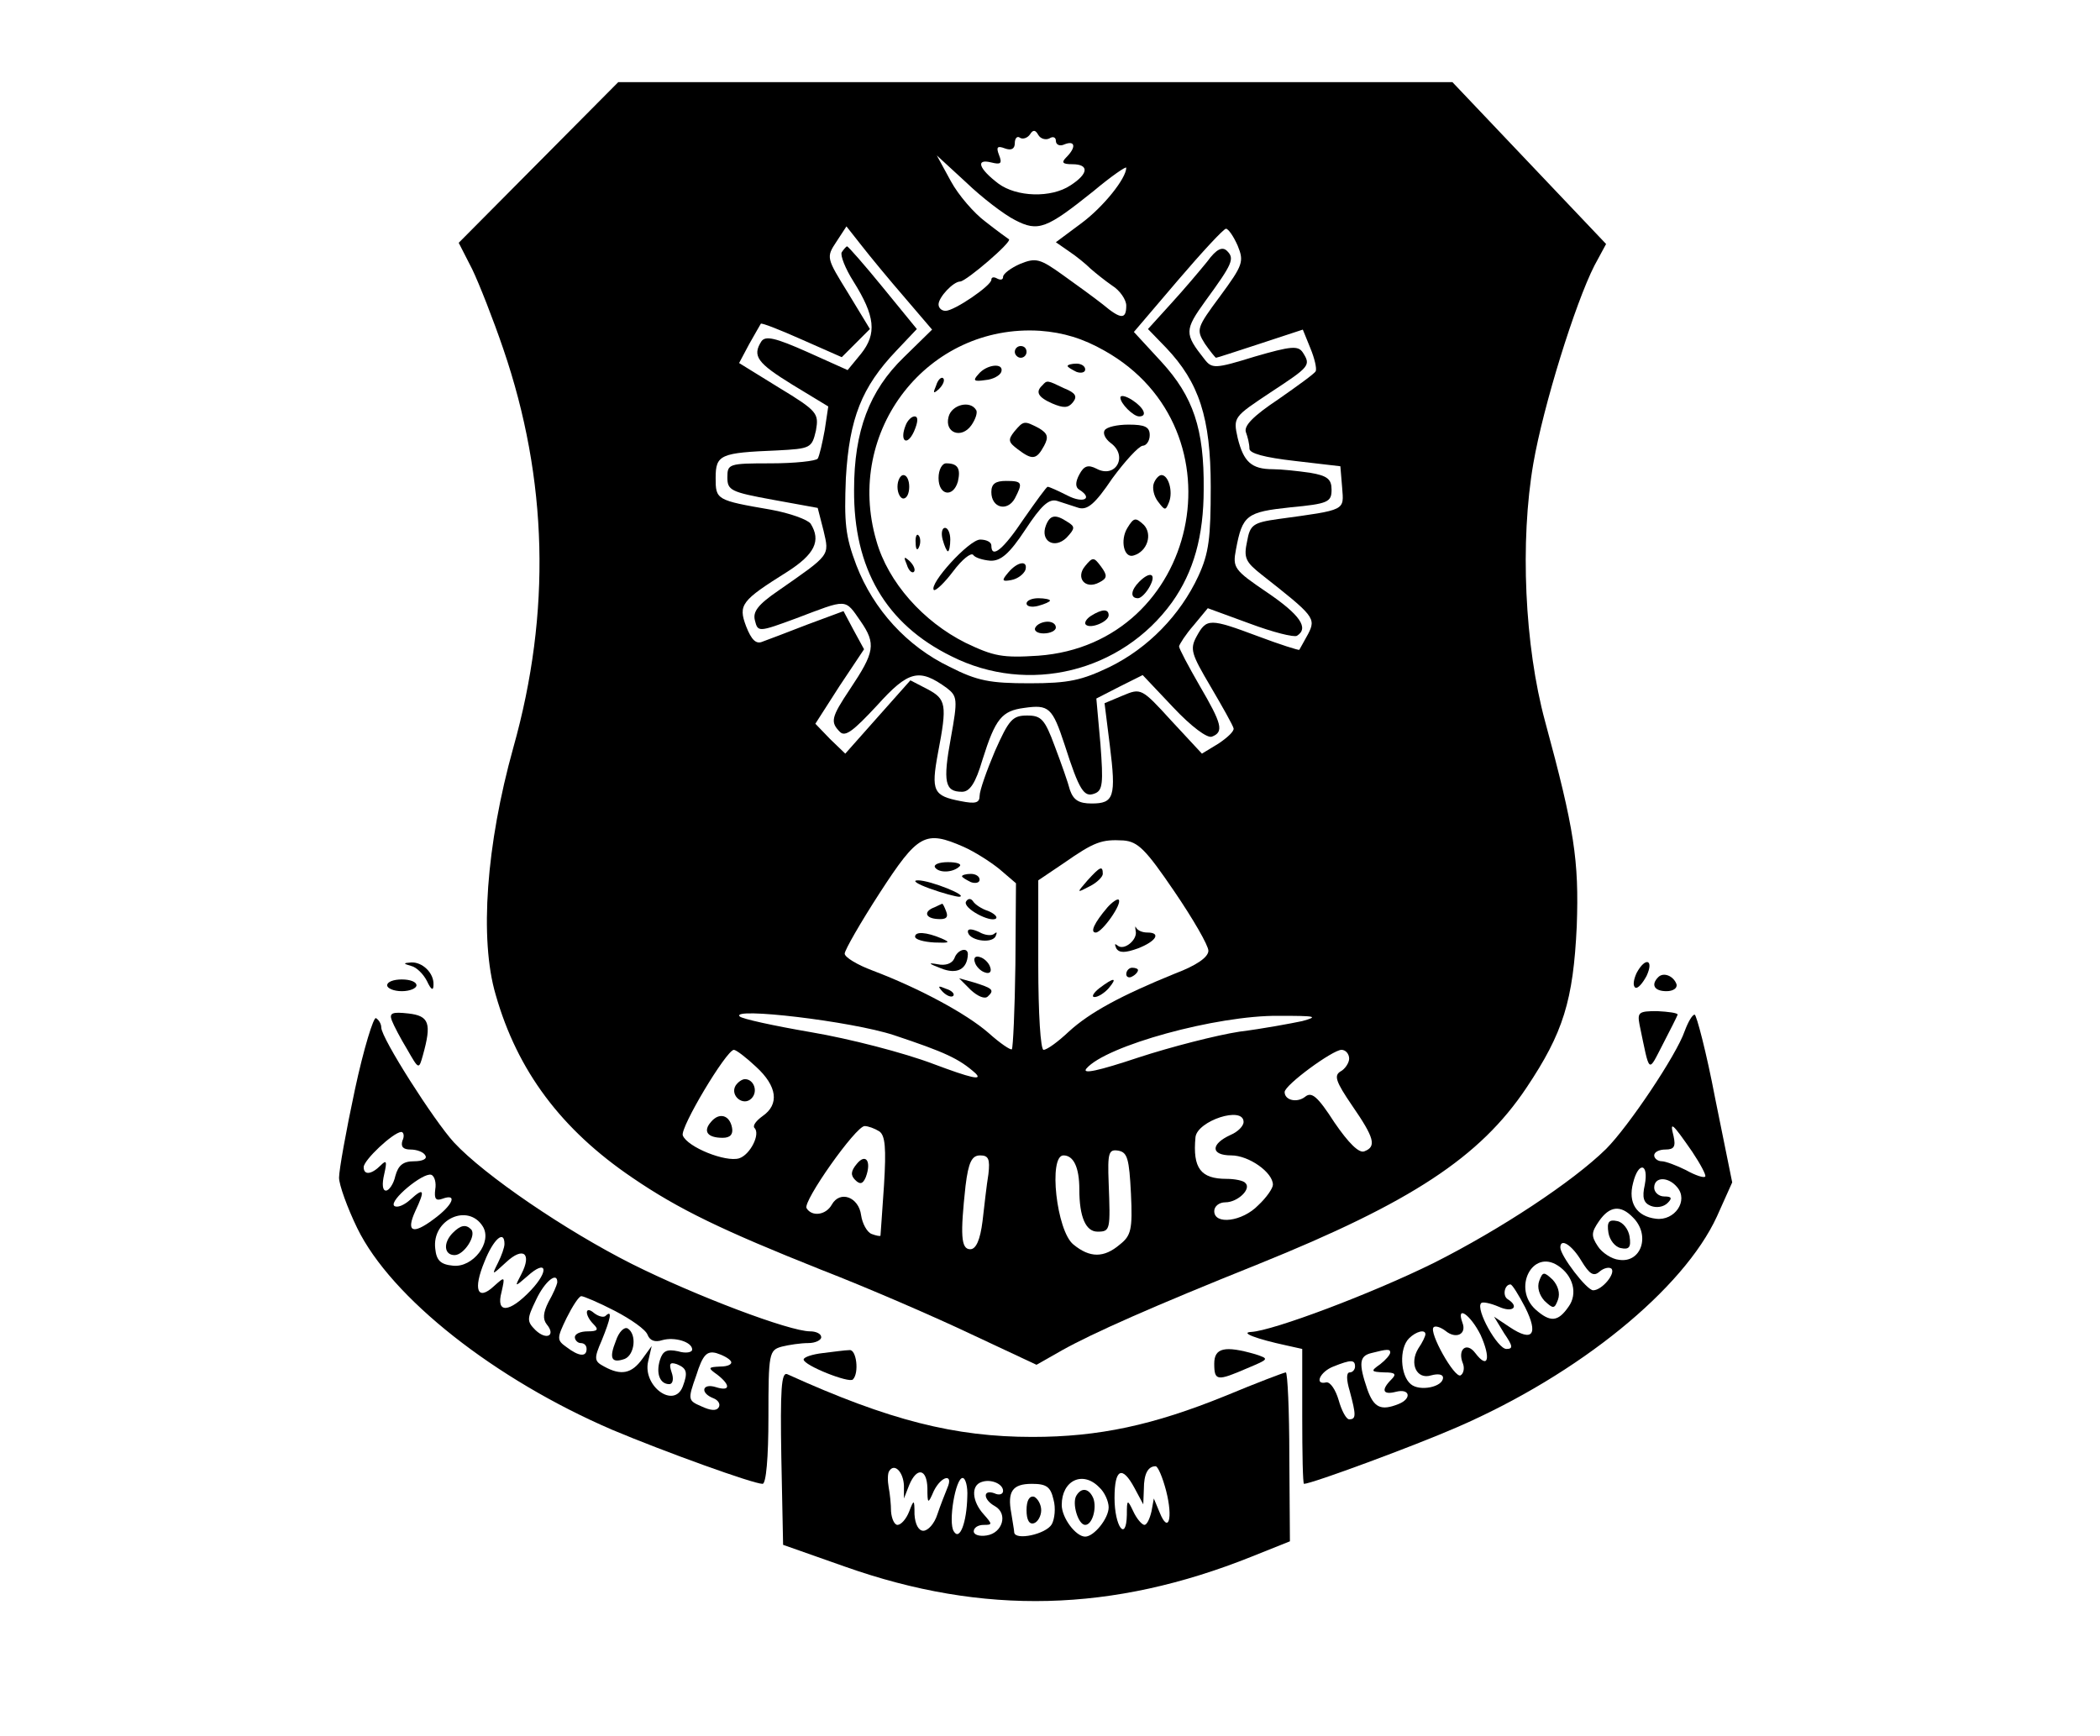 <?xml version="1.0" standalone="no"?>
<!DOCTYPE svg PUBLIC "-//W3C//DTD SVG 20010904//EN"
 "http://www.w3.org/TR/2001/REC-SVG-20010904/DTD/svg10.dtd">
<svg version="1.0" xmlns="http://www.w3.org/2000/svg"
 width="358pt" height="296pt" viewBox="0 0 358 296"
 preserveAspectRatio="xMidYMid meet">

<g transform="translate(0,296) scale(0.1,-0.1)"
fill="#000000" stroke="none">
<path d="M918 2683 l-136 -137 23 -45 c12 -25 36 -86 53 -136 76 -222 82 -449
17 -680 -46 -165 -58 -326 -30 -421 37 -130 112 -230 233 -312 79 -54 154 -90
322 -157 80 -31 195 -81 256 -110 l111 -52 44 25 c52 29 153 74 335 147 260
105 377 182 456 300 63 94 80 149 86 276 4 112 -4 165 -54 349 -35 129 -43
307 -20 440 17 98 71 272 104 337 l20 37 -131 138 -131 138 -711 0 -711 0
-136 -137z m871 41 c6 4 11 2 11 -4 0 -7 7 -10 15 -6 18 7 20 -5 3 -22 -9 -9
-7 -12 10 -12 29 0 28 -16 -3 -36 -33 -22 -92 -20 -123 3 -33 25 -40 43 -12
36 16 -4 19 -2 13 13 -5 13 -3 16 10 11 11 -4 17 -1 17 9 0 8 4 13 9 9 5 -3
13 0 17 6 5 8 9 8 14 -1 4 -7 13 -9 19 -6z m-59 -139 c40 -21 54 -15 134 49
31 26 56 43 56 40 0 -18 -39 -67 -77 -95 l-43 -32 23 -16 c12 -8 28 -21 36
-29 8 -7 24 -20 37 -29 13 -8 24 -24 24 -34 0 -24 -9 -24 -40 2 -14 11 -44 33
-68 50 -39 28 -46 30 -73 19 -16 -7 -29 -17 -29 -22 0 -5 -4 -6 -10 -3 -5 3
-10 3 -10 -2 0 -10 -63 -53 -78 -53 -7 0 -12 5 -12 11 0 12 25 39 37 39 11 1
89 68 83 72 -3 2 -21 15 -40 30 -19 14 -46 45 -59 69 l-24 44 50 -46 c27 -26
65 -55 83 -64z m-188 -132 l47 -55 -48 -47 c-59 -57 -85 -126 -85 -226 -1
-134 54 -229 166 -284 131 -66 290 -27 376 92 37 52 54 113 54 193 1 103 -18
158 -72 217 l-47 51 75 88 c41 48 78 88 82 88 4 0 13 -13 20 -29 11 -27 9 -33
-30 -86 -40 -54 -41 -57 -26 -81 9 -13 18 -24 19 -24 2 0 35 11 75 24 l73 24
13 -32 c7 -17 11 -34 9 -39 -2 -4 -31 -25 -64 -48 -42 -28 -59 -45 -55 -56 3
-8 6 -20 6 -28 0 -8 25 -15 78 -21 l77 -9 3 -36 c3 -40 8 -38 -109 -54 -43 -6
-48 -10 -53 -38 -6 -28 -3 -35 25 -57 89 -70 93 -74 79 -101 -7 -13 -14 -25
-15 -27 -1 -1 -33 9 -70 23 -83 31 -88 31 -105 0 -12 -22 -9 -30 24 -86 20
-34 38 -66 39 -71 1 -5 -11 -16 -26 -26 l-28 -17 -52 56 c-51 56 -52 56 -83
43 l-31 -13 9 -72 c11 -88 7 -99 -31 -99 -22 0 -31 6 -37 23 -3 12 -15 46 -26
75 -17 46 -23 52 -47 52 -25 0 -31 -7 -55 -61 -14 -33 -26 -67 -26 -76 0 -12
-7 -14 -32 -9 -47 9 -51 17 -39 82 16 83 14 92 -18 109 l-29 15 -56 -63 -55
-62 -26 25 -25 26 41 64 42 63 -18 33 -17 32 -62 -23 c-33 -13 -68 -26 -76
-29 -11 -5 -19 3 -28 26 -14 37 -8 44 70 93 47 30 58 53 40 82 -5 7 -35 18
-68 24 -93 16 -94 17 -94 54 0 40 8 43 105 47 57 3 59 4 66 34 5 29 3 33 -63
73 l-68 42 17 32 c10 18 19 33 20 35 1 2 32 -10 70 -27 l68 -30 24 24 24 24
-37 61 c-37 60 -38 61 -20 88 l17 26 26 -33 c14 -18 47 -58 73 -88z m341 -91
c240 -135 161 -500 -113 -520 -61 -4 -76 -1 -124 22 -72 36 -132 103 -152 174
-55 188 88 370 279 358 40 -3 73 -13 110 -34z m-240 -846 c18 -8 45 -25 61
-38 l28 -24 -1 -139 c-1 -77 -4 -141 -6 -144 -2 -2 -20 10 -40 28 -38 33 -118
76 -197 106 -27 10 -48 23 -48 29 0 6 27 53 60 104 65 100 77 107 143 78z
m359 -76 c32 -47 58 -92 58 -101 0 -11 -20 -25 -57 -39 -91 -37 -145 -66 -181
-99 -18 -17 -37 -31 -43 -31 -5 0 -9 61 -9 145 l0 144 43 29 c53 37 65 41 102
39 25 -2 38 -15 87 -87z m-478 -245 c87 -29 111 -40 139 -65 13 -13 -8 -8 -72
16 -50 19 -143 43 -208 54 -64 11 -119 23 -122 27 -16 16 190 -8 263 -32z
m696 24 c-19 -4 -67 -13 -107 -18 -39 -6 -117 -26 -172 -44 -69 -23 -97 -29
-89 -19 33 39 222 91 328 90 63 0 69 -1 40 -9z m-931 -78 c36 -33 40 -64 11
-84 -11 -8 -17 -16 -14 -20 11 -10 -7 -46 -26 -52 -23 -7 -88 19 -96 39 -5 13
74 145 87 146 4 0 21 -13 38 -29z m1011 14 c0 -7 -7 -18 -15 -22 -11 -7 -8
-17 20 -58 38 -55 42 -70 21 -78 -9 -4 -27 14 -51 49 -29 45 -39 53 -50 44
-14 -11 -35 -6 -35 8 0 12 82 72 97 72 7 0 13 -7 13 -15z m-180 -108 c0 -7
-10 -17 -22 -22 -35 -16 -34 -35 1 -35 30 0 71 -29 71 -50 0 -6 -11 -22 -25
-35 -27 -28 -75 -34 -75 -10 0 8 8 15 19 15 21 0 45 23 34 33 -3 4 -18 7 -32
7 -44 0 -58 18 -53 71 3 28 82 54 82 26z m-621 -16 c10 -7 12 -28 8 -92 -3
-46 -6 -85 -6 -86 -1 -1 -7 0 -15 3 -8 3 -16 18 -18 32 -4 31 -36 43 -50 18
-10 -18 -34 -21 -43 -6 -7 11 84 140 99 140 6 0 17 -4 25 -9z m429 -106 c3
-62 0 -72 -19 -87 -27 -23 -51 -23 -79 0 -29 23 -43 152 -17 152 17 0 27 -20
27 -58 0 -47 11 -72 31 -72 22 0 22 3 19 83 -2 52 0 58 17 55 15 -3 18 -14 21
-73z m-243 33 c-3 -18 -7 -54 -10 -80 -4 -32 -11 -48 -21 -48 -16 0 -17 25 -8
108 5 41 11 52 25 52 14 0 17 -6 14 -32z"/>
<path d="M1435 2530 c-3 -5 6 -28 20 -50 37 -59 40 -89 13 -123 l-23 -28 -69
31 c-54 24 -71 28 -78 18 -16 -25 -7 -37 53 -74 l61 -37 -6 -40 c-4 -22 -9
-44 -12 -49 -3 -4 -39 -8 -80 -8 -72 0 -74 -1 -74 -24 0 -22 6 -25 77 -38 l77
-14 10 -39 c10 -43 12 -40 -77 -102 -35 -24 -44 -36 -40 -51 5 -20 6 -20 71 4
87 33 82 34 109 -5 27 -39 24 -53 -18 -116 -32 -48 -34 -56 -17 -73 9 -9 23 2
63 45 54 60 72 64 119 30 18 -14 19 -19 7 -85 -14 -76 -10 -92 19 -92 13 0 23
14 35 55 22 70 33 83 71 88 42 6 48 1 69 -63 25 -78 33 -90 51 -83 14 5 15 18
10 84 l-7 78 39 20 40 20 52 -55 c31 -33 58 -53 66 -50 21 8 17 22 -21 87 -19
33 -35 63 -35 67 1 4 11 20 25 36 l24 29 71 -26 c40 -15 76 -24 81 -21 21 13
5 36 -51 74 -56 38 -59 42 -53 73 11 59 18 64 93 72 64 6 70 9 70 30 0 18 -7
24 -37 29 -21 3 -49 6 -63 6 -37 0 -50 13 -60 53 -8 36 -7 36 56 78 67 44 69
46 55 68 -8 12 -20 11 -82 -7 -68 -21 -73 -21 -86 -4 -34 43 -34 49 2 99 46
63 50 72 37 85 -8 8 -18 4 -34 -18 -13 -16 -40 -48 -62 -72 l-39 -43 31 -32
c56 -59 76 -119 76 -237 0 -87 -3 -113 -21 -152 -31 -67 -86 -123 -151 -155
-48 -23 -70 -28 -137 -28 -67 0 -89 4 -136 28 -73 35 -130 98 -159 173 -19 50
-21 73 -18 149 6 102 27 155 86 217 l35 37 -58 71 c-31 38 -59 70 -61 70 -1 0
-5 -4 -9 -10z"/>
<path d="M1730 2360 c0 -5 5 -10 10 -10 6 0 10 5 10 10 0 6 -4 10 -10 10 -5 0
-10 -4 -10 -10z"/>
<path d="M1668 2322 c-10 -11 -8 -13 12 -10 13 1 25 8 27 14 5 16 -25 13 -39
-4z"/>
<path d="M1820 2336 c0 -2 7 -6 15 -10 8 -3 15 -1 15 4 0 6 -7 10 -15 10 -8 0
-15 -2 -15 -4z"/>
<path d="M1596 2303 c-6 -14 -5 -15 5 -6 7 7 10 15 7 18 -3 3 -9 -2 -12 -12z"/>
<path d="M1777 2303 c-12 -11 -8 -20 17 -31 19 -8 27 -8 35 2 8 10 5 16 -15
24 -29 14 -29 14 -37 5z"/>
<path d="M1910 2282 c0 -10 22 -32 32 -32 15 0 8 15 -12 28 -11 7 -20 9 -20 4z"/>
<path d="M1617 2249 c-7 -27 22 -38 39 -14 7 10 11 22 8 26 -10 17 -42 9 -47
-12z"/>
<path d="M1544 2235 c-11 -27 2 -37 14 -11 7 16 8 26 1 26 -5 0 -12 -7 -15
-15z"/>
<path d="M1729 2224 c-11 -14 -10 -18 6 -30 25 -19 32 -18 45 6 8 15 6 21 -9
30 -25 13 -26 13 -42 -6z"/>
<path d="M1883 2226 c-3 -5 1 -14 10 -21 31 -22 9 -62 -24 -44 -14 7 -21 5
-29 -10 -7 -13 -7 -22 0 -26 24 -15 7 -24 -20 -10 -16 8 -31 15 -34 15 -2 0
-20 -25 -41 -55 -34 -51 -55 -69 -55 -45 0 6 -9 10 -19 10 -19 0 -88 -76 -79
-86 3 -2 18 12 33 32 15 20 30 32 34 28 3 -5 17 -9 29 -10 18 -1 33 12 60 53
27 41 40 53 54 49 10 -3 27 -9 37 -12 15 -4 28 7 57 50 22 30 45 55 52 56 6 0
12 8 12 18 0 14 -8 18 -36 18 -19 0 -38 -4 -41 -10z"/>
<path d="M1600 2145 c0 -30 25 -34 33 -6 5 22 0 31 -20 31 -7 0 -13 -11 -13
-25z"/>
<path d="M1530 2130 c0 -11 5 -20 10 -20 6 0 10 9 10 20 0 11 -4 20 -10 20 -5
0 -10 -9 -10 -20z"/>
<path d="M1967 2136 c-3 -8 0 -22 7 -31 12 -16 13 -16 19 -1 7 18 -1 46 -13
46 -4 0 -10 -6 -13 -14z"/>
<path d="M1690 2121 c0 -27 27 -34 40 -11 14 27 13 30 -15 30 -18 0 -25 -5
-25 -19z"/>
<path d="M1783 2064 c-10 -26 14 -41 35 -21 15 16 15 19 2 27 -21 14 -30 12
-37 -6z"/>
<path d="M1922 2060 c-13 -21 -6 -53 11 -47 23 7 32 36 17 52 -14 13 -17 13
-28 -5z"/>
<path d="M1607 2040 c3 -11 7 -20 9 -20 2 0 4 9 4 20 0 11 -4 20 -9 20 -5 0
-7 -9 -4 -20z"/>
<path d="M1561 2034 c0 -11 3 -14 6 -6 3 7 2 16 -1 19 -3 4 -6 -2 -5 -13z"/>
<path d="M1546 1997 c3 -10 9 -15 12 -12 3 3 0 11 -7 18 -10 9 -11 8 -5 -6z"/>
<path d="M1850 1995 c-17 -20 0 -41 24 -28 14 7 14 12 3 27 -12 16 -14 17 -27
1z"/>
<path d="M1719 1984 c-12 -14 -11 -16 5 -13 11 2 21 10 24 17 5 17 -13 15 -29
-4z"/>
<path d="M1942 1968 c-14 -14 -16 -28 -2 -28 5 0 14 9 20 20 12 22 1 27 -18 8z"/>
<path d="M1750 1931 c0 -5 9 -7 20 -4 11 3 20 7 20 9 0 2 -9 4 -20 4 -11 0
-20 -4 -20 -9z"/>
<path d="M1860 1910 c-8 -5 -12 -12 -9 -15 8 -8 39 5 39 16 0 11 -11 11 -30
-1z"/>
<path d="M1765 1890 c-3 -5 3 -10 14 -10 12 0 21 5 21 10 0 6 -6 10 -14 10 -8
0 -18 -4 -21 -10z"/>
<path d="M1594 1481 c7 -10 31 -9 42 2 4 4 -5 7 -20 7 -15 0 -25 -4 -22 -9z"/>
<path d="M1640 1466 c0 -2 7 -6 15 -10 8 -3 15 -1 15 4 0 6 -7 10 -15 10 -8 0
-15 -2 -15 -4z"/>
<path d="M1585 1445 c22 -8 45 -14 50 -14 18 1 -49 28 -70 28 -11 0 -2 -6 20
-14z"/>
<path d="M1647 1423 c-7 -11 42 -37 51 -29 3 3 -4 9 -14 13 -10 3 -22 11 -25
16 -4 6 -9 5 -12 0z"/>
<path d="M1593 1413 c-19 -7 -16 -19 6 -20 14 -1 18 3 14 13 -3 8 -6 14 -7 13
0 0 -7 -3 -13 -6z"/>
<path d="M1650 1372 c0 -15 39 -22 47 -9 3 7 3 9 -2 5 -4 -4 -16 -3 -26 3 -11
5 -19 6 -19 1z"/>
<path d="M1560 1363 c0 -5 15 -9 33 -10 26 -1 28 0 12 7 -26 11 -45 12 -45 3z"/>
<path d="M1627 1326 c-4 -9 -15 -13 -29 -10 -17 3 -15 1 6 -7 27 -11 45 -2 46
24 0 13 -18 8 -23 -7z"/>
<path d="M1662 1319 c2 -7 10 -15 17 -17 8 -3 12 1 9 9 -2 7 -10 15 -17 17 -8
3 -12 -1 -9 -9z"/>
<path d="M1655 1272 c12 -11 24 -16 29 -11 12 11 8 14 -24 24 l-25 7 20 -20z"/>
<path d="M1607 1269 c7 -7 15 -10 18 -7 3 3 -2 9 -12 12 -14 6 -15 5 -6 -5z"/>
<path d="M1854 1459 c-19 -22 -19 -22 4 -10 12 6 22 16 22 21 0 15 -5 12 -26
-11z"/>
<path d="M1888 1413 c-23 -27 -30 -43 -20 -43 11 0 46 50 39 56 -2 2 -11 -4
-19 -13z"/>
<path d="M1936 1373 c4 -15 -20 -35 -31 -25 -5 4 -5 2 -2 -5 5 -8 15 -8 37 0
31 12 40 27 16 27 -8 0 -16 3 -19 8 -2 4 -2 2 -1 -5z"/>
<path d="M1920 1299 c0 -5 5 -7 10 -4 6 3 10 8 10 11 0 2 -4 4 -10 4 -5 0 -10
-5 -10 -11z"/>
<path d="M1874 1275 c-10 -8 -14 -15 -8 -15 6 0 17 7 24 15 16 19 9 19 -16 0z"/>
<path d="M1254 1109 c-10 -17 13 -36 27 -22 12 12 4 33 -11 33 -5 0 -12 -5
-16 -11z"/>
<path d="M1212 1047 c-14 -16 -6 -27 20 -27 13 0 18 6 16 17 -4 22 -22 27 -36
10z"/>
<path d="M1461 976 c-11 -13 -11 -20 -3 -28 8 -8 13 -7 18 5 10 27 0 41 -15
23z"/>
<path d="M701 1313 c9 -2 21 -14 27 -26 7 -15 11 -17 11 -6 1 20 -19 39 -38
38 -14 -1 -14 -2 0 -6z"/>
<path d="M2790 1301 c-5 -11 -7 -22 -2 -25 4 -2 12 7 19 20 13 28 -2 33 -17 5z"/>
<path d="M2827 1294 c-13 -13 -7 -24 14 -24 11 0 19 5 17 12 -5 14 -22 21 -31
12z"/>
<path d="M660 1280 c0 -5 11 -10 25 -10 14 0 25 5 25 10 0 6 -11 10 -25 10
-14 0 -25 -4 -25 -10z"/>
<path d="M668 1220 c3 -8 15 -31 26 -49 20 -35 20 -35 27 -10 15 54 11 67 -25
71 -27 3 -33 1 -28 -12z"/>
<path d="M2795 1213 c18 -86 14 -83 40 -33 13 25 24 47 25 50 0 3 -16 5 -35 6
-31 0 -34 -2 -30 -23z"/>
<path d="M605 1102 c-15 -70 -27 -137 -27 -150 0 -12 14 -51 31 -86 58 -119
235 -258 435 -344 88 -37 240 -92 256 -92 6 0 10 44 10 114 0 109 1 114 23
120 12 3 32 6 45 6 12 0 22 5 22 10 0 6 -9 10 -19 10 -35 0 -194 60 -304 115
-113 57 -251 151 -303 207 -34 37 -124 178 -124 196 0 6 -4 13 -9 16 -4 3 -21
-52 -36 -122z m81 -87 c-3 -10 1 -15 14 -15 10 0 22 -4 25 -10 4 -6 -5 -10
-19 -10 -19 0 -27 -7 -32 -25 -3 -14 -11 -25 -16 -25 -6 0 -7 11 -3 28 5 22 4
25 -6 15 -16 -16 -29 -17 -29 -3 0 12 50 59 64 60 4 0 6 -7 2 -15z m56 -83
c-2 -16 1 -20 12 -16 27 10 18 -11 -15 -35 -36 -27 -47 -21 -31 14 17 36 15
41 -8 20 -11 -10 -23 -15 -28 -11 -9 9 49 57 63 53 6 -2 9 -14 7 -25z m81 -63
c17 -27 -17 -71 -51 -67 -21 2 -28 9 -30 29 -6 50 56 78 81 38z m37 -30 c0 -6
-5 -20 -11 -32 -11 -22 -11 -22 14 1 29 27 44 15 26 -20 -12 -23 -12 -23 10
-4 33 30 38 10 6 -24 -37 -39 -60 -40 -50 -3 6 27 6 27 -13 10 -28 -26 -36 -6
-16 42 15 38 34 55 34 30z m90 -66 c-1 -5 -7 -19 -15 -33 -9 -18 -10 -29 -3
-38 16 -19 0 -28 -19 -10 -15 15 -15 19 1 52 15 32 37 49 36 29z m98 -48 c27
-14 53 -32 56 -41 4 -10 13 -13 25 -9 21 6 51 -3 51 -16 0 -5 -11 -7 -24 -3
-19 4 -26 1 -31 -15 -7 -23 0 -41 16 -41 6 0 8 9 4 20 -5 15 -3 18 9 14 17 -7
19 -14 10 -38 -15 -39 -69 1 -59 43 l6 26 -16 -22 c-18 -25 -36 -29 -65 -13
-17 9 -18 13 -4 45 15 37 18 52 7 42 -3 -4 -12 -2 -20 4 -16 14 -17 -3 -1 -19
9 -9 7 -12 -10 -12 -12 0 -22 -4 -22 -10 0 -5 5 -10 10 -10 6 0 10 -4 10 -10
0 -14 -13 -13 -34 3 -17 12 -17 15 0 50 10 20 21 37 25 37 4 0 30 -11 57 -25z
m198 -86 c3 -5 -5 -9 -18 -9 -21 -1 -22 -2 -5 -14 23 -18 22 -29 -3 -21 -23 7
-27 -10 -4 -19 8 -3 13 -10 9 -16 -4 -6 -14 -5 -29 2 -23 10 -24 11 -9 53 11
35 18 42 34 38 10 -3 22 -9 25 -14z"/>
<path d="M772 858 c-17 -17 -15 -38 3 -38 16 0 38 34 28 44 -9 9 -18 7 -31 -6z"/>
<path d="M1050 674 c-12 -30 -8 -39 15 -31 17 7 21 42 5 52 -6 3 -15 -6 -20
-21z"/>
<path d="M2872 1202 c-14 -41 -96 -163 -134 -201 -57 -56 -180 -137 -293 -194
-107 -53 -275 -116 -312 -118 -20 -1 9 -12 60 -23 l27 -6 0 -115 c0 -63 1
-115 3 -115 13 0 189 65 262 97 207 90 385 235 442 359 l26 58 -29 143 c-15
79 -32 143 -35 143 -4 0 -11 -12 -17 -28z m13 -206 c14 -21 24 -40 22 -42 -2
-3 -17 2 -33 11 -16 8 -35 15 -41 15 -7 0 -13 5 -13 10 0 6 9 10 19 10 15 0
18 5 14 23 -7 27 -2 22 32 -27z m-81 -56 c-5 -22 -2 -31 10 -36 10 -4 22 -2
29 5 8 8 7 11 -6 11 -9 0 -17 7 -17 15 0 19 24 19 39 1 20 -23 -4 -58 -36 -54
-33 4 -48 27 -39 61 9 37 27 34 20 -3z m-20 -56 c30 -30 14 -78 -24 -72 -12 1
-29 12 -36 23 -12 18 -11 24 2 43 18 26 37 28 58 6z m-88 -74 c14 -23 21 -27
31 -18 7 6 16 8 20 5 8 -8 -16 -37 -31 -37 -11 0 -56 59 -56 73 0 17 20 4 36
-23z m-40 -8 c26 -17 34 -48 18 -70 -18 -26 -31 -27 -56 -5 -40 36 -6 104 38
75z m-56 -71 c23 -46 13 -60 -26 -34 l-27 18 17 -28 c15 -22 16 -27 4 -27 -15
0 -53 68 -43 78 2 3 16 0 30 -6 24 -11 36 0 15 13 -9 6 -5 25 5 25 3 0 14 -18
25 -39z m-76 -47 c18 -40 13 -60 -9 -31 -15 20 -31 6 -21 -18 3 -8 1 -17 -4
-20 -10 -6 -55 74 -46 82 3 3 12 0 20 -6 18 -15 37 -6 29 14 -11 31 14 13 31
-21z m-94 1 c0 -3 -5 -14 -12 -24 -16 -26 -3 -54 22 -46 11 3 20 2 20 -4 0
-16 -40 -24 -55 -11 -18 15 -20 61 -3 78 12 12 28 16 28 7z m-60 -31 c0 -4 -8
-13 -17 -20 -17 -12 -16 -13 7 -14 19 0 21 -3 12 -12 -18 -18 -15 -27 8 -21
24 6 27 -12 4 -21 -30 -12 -42 -6 -53 25 -15 44 -14 57 7 62 27 7 32 7 32 1z
m-60 -24 c0 -5 -4 -10 -9 -10 -6 0 -6 -12 0 -32 11 -41 11 -48 -1 -48 -5 0
-13 15 -18 33 -5 17 -14 31 -21 30 -21 -5 -11 18 12 27 30 12 37 12 37 0z"/>
<path d="M2742 858 c2 -12 11 -24 21 -26 14 -3 18 1 15 20 -2 12 -11 24 -21
26 -14 3 -18 -1 -15 -20z"/>
<path d="M2624 776 c-4 -11 0 -24 9 -34 15 -14 17 -14 23 2 4 11 0 24 -9 34
-15 14 -17 14 -23 -2z"/>
<path d="M1403 653 c-18 -2 -33 -7 -33 -11 0 -10 78 -41 84 -34 11 11 6 52 -6
50 -7 0 -28 -3 -45 -5z"/>
<path d="M2070 635 c0 -30 5 -30 56 -8 38 16 38 16 14 24 -52 15 -70 11 -70
-16z"/>
<path d="M1332 474 l3 -148 105 -37 c237 -84 457 -78 694 17 l65 26 -1 144 c0
79 -3 144 -6 144 -3 0 -50 -18 -103 -40 -123 -50 -216 -70 -329 -70 -132 0
-244 28 -418 107 -10 4 -12 -26 -10 -143z m209 -47 l0 -22 9 23 c13 31 30 28
31 -5 0 -28 1 -28 11 -5 13 26 34 30 23 5 -4 -10 -12 -30 -17 -45 -5 -16 -16
-28 -24 -28 -8 0 -14 11 -15 28 0 26 -1 26 -9 5 -5 -13 -14 -23 -20 -23 -5 0
-10 10 -11 23 0 12 -2 31 -4 41 -2 11 -2 24 1 28 9 14 24 -2 25 -25z m447 -9
c12 -47 4 -74 -11 -37 l-10 24 -4 -22 c-3 -13 -8 -23 -12 -23 -4 0 -13 10 -19
23 -10 21 -11 21 -11 -6 -1 -47 -21 -20 -21 29 0 50 13 56 34 17 l15 -28 1 26
c0 26 7 39 20 39 4 0 12 -19 18 -42z m-339 -10 c-1 -44 -13 -76 -23 -59 -10
15 3 91 15 91 5 0 9 -15 8 -32z m61 10 c0 -6 -7 -8 -15 -4 -20 7 -19 -11 1
-22 23 -13 13 -46 -14 -50 -12 -2 -22 1 -22 7 0 6 7 11 17 11 15 0 15 1 0 18
-20 22 -22 49 -4 55 16 6 37 -3 37 -15z m164 6 c9 -8 16 -24 16 -34 0 -19 -25
-50 -40 -50 -16 0 -40 32 -40 54 0 42 36 59 64 30z m-78 -21 c4 -14 2 -33 -3
-42 -10 -17 -62 -28 -64 -14 0 4 -3 19 -5 33 -7 37 2 50 35 50 25 0 32 -5 37
-27z"/>
<path d="M1835 410 c-8 -13 3 -50 15 -50 12 0 20 28 14 45 -7 17 -20 20 -29 5z"/>
<path d="M1750 385 c0 -17 5 -25 13 -22 6 2 12 12 12 22 0 10 -6 20 -12 23 -8
2 -13 -6 -13 -23z"/>
</g>
</svg>
